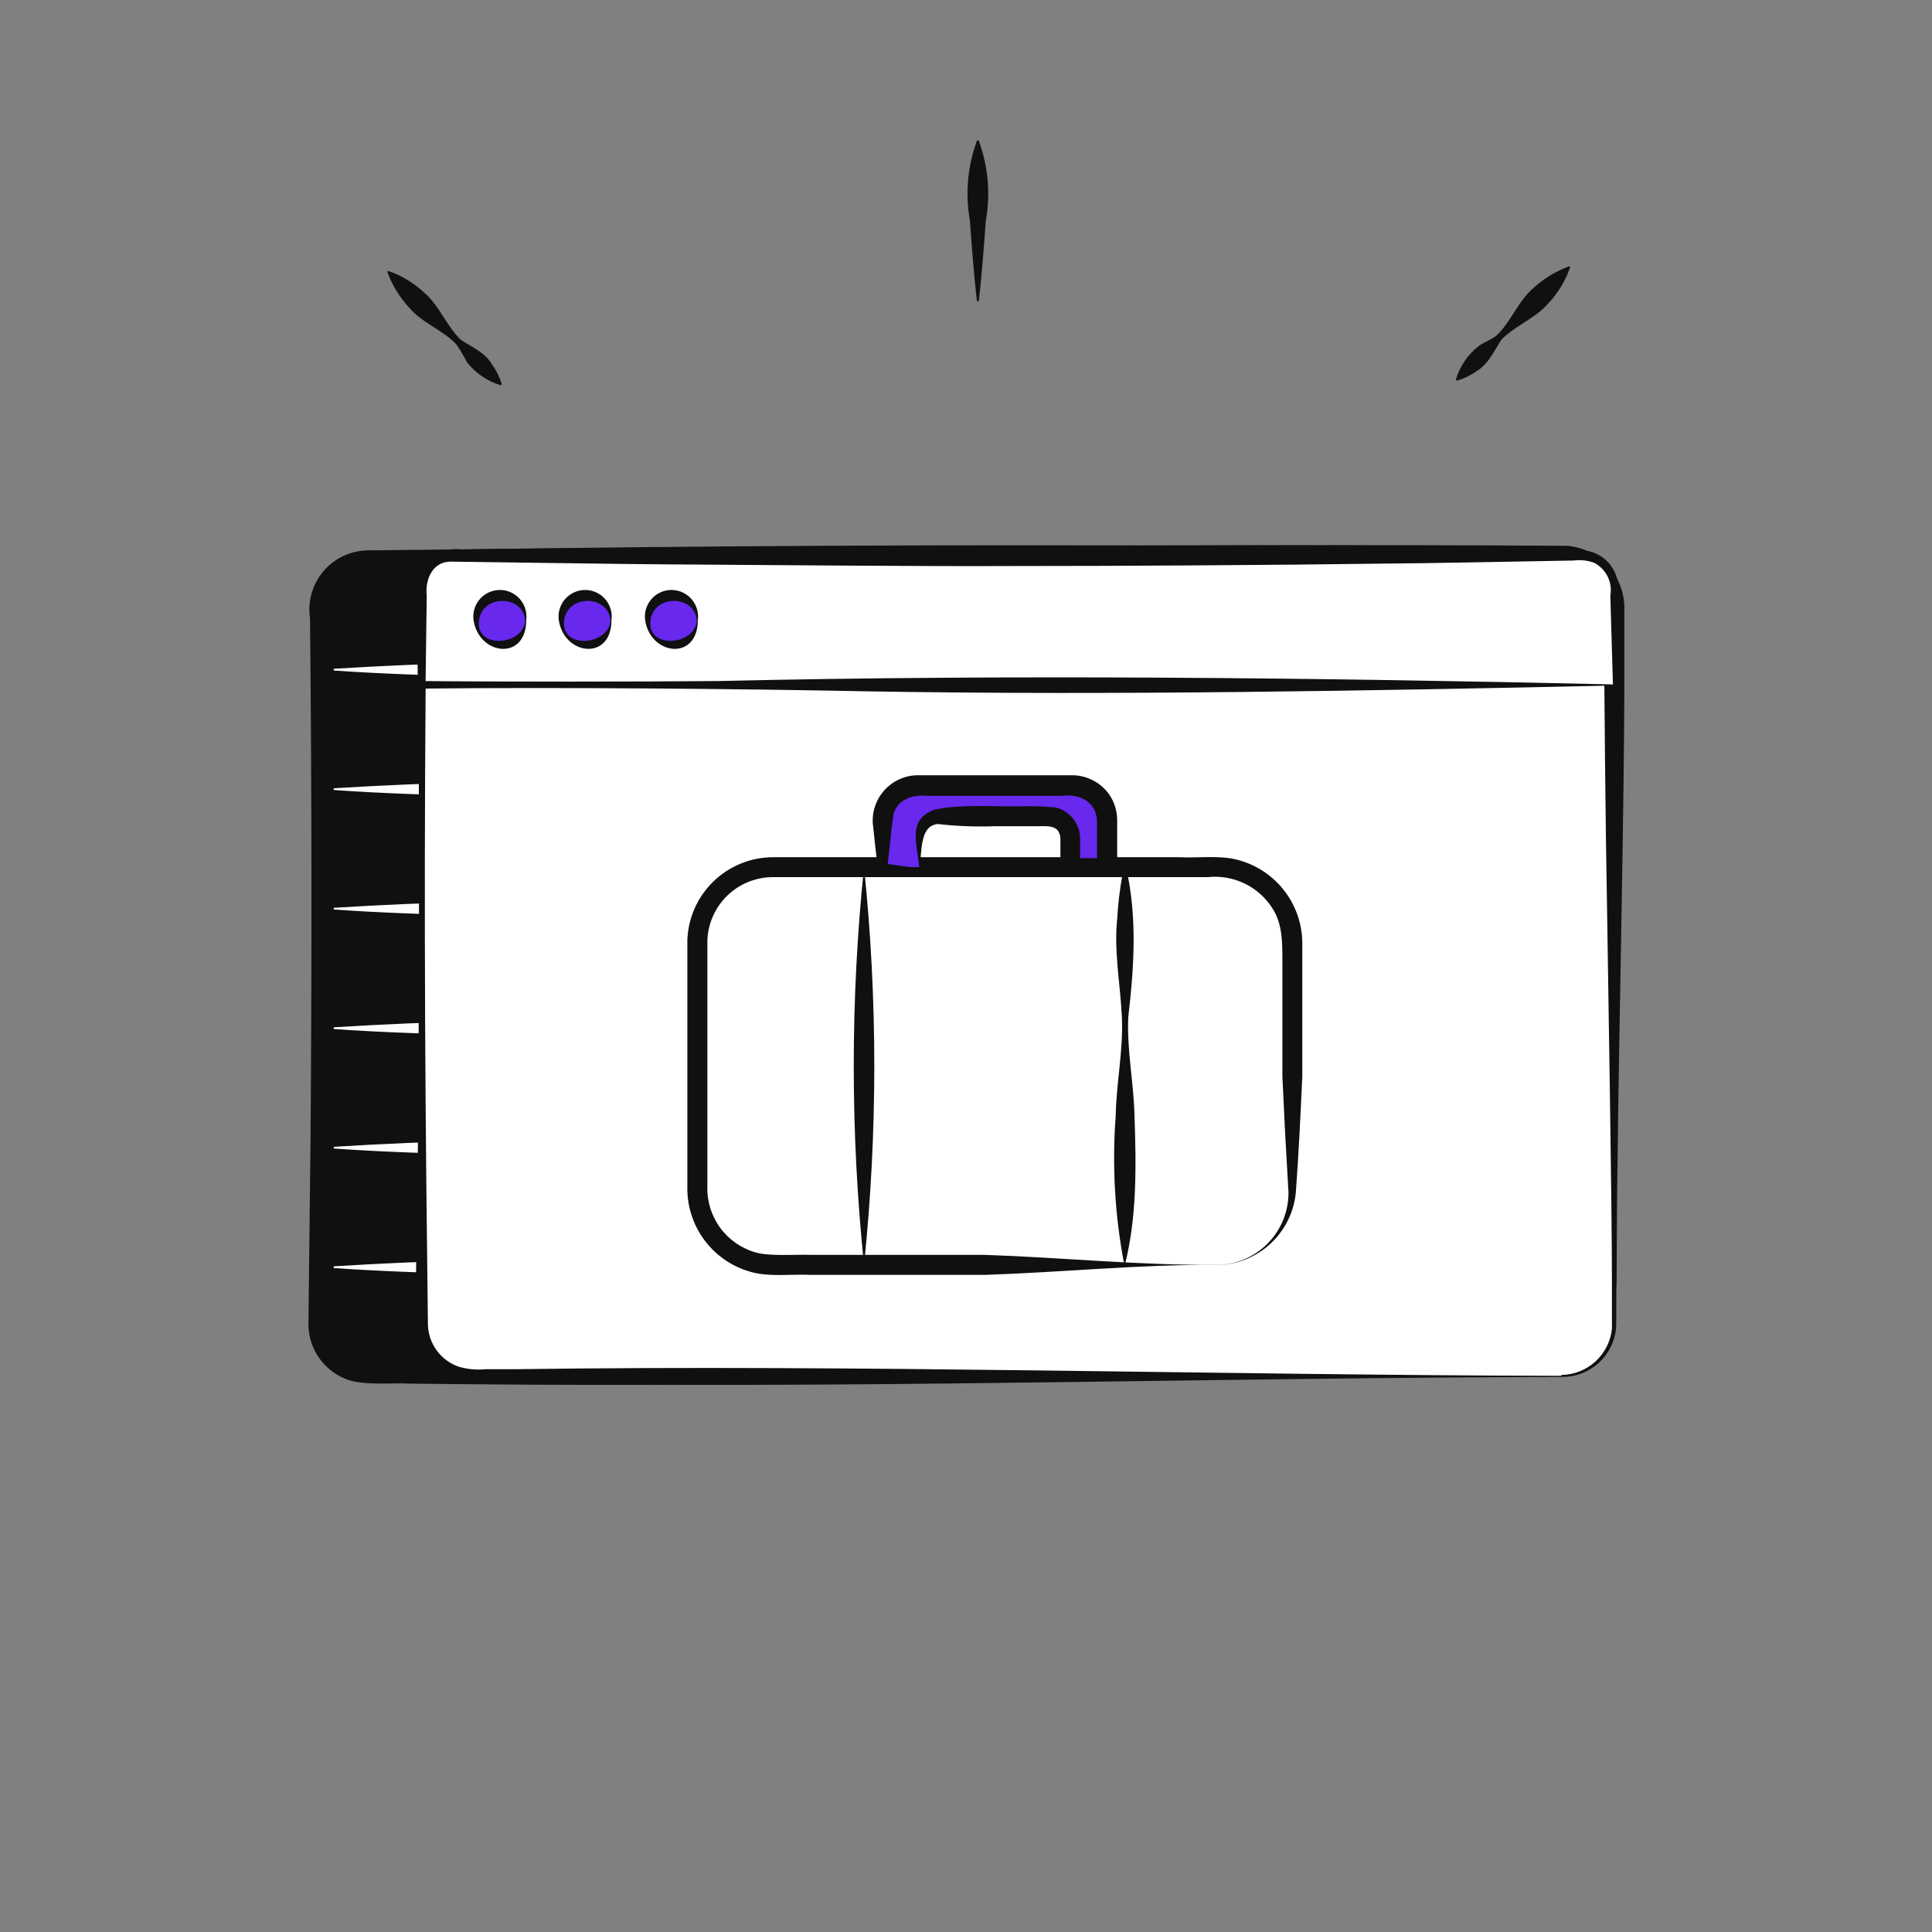 <svg width="194" height="194" viewBox="0 0 194 194" fill="none" xmlns="http://www.w3.org/2000/svg">
<rect x="0" y="0" width="194" height="194" fill="#808080" stroke="none"/>
<path d="M146.02 55.796H36.85C33.945 55.796 31.59 58.151 31.59 61.056V132.916C31.59 135.821 33.945 138.176 36.85 138.176H146.02C148.925 138.176 151.28 135.821 151.28 132.916V61.056C151.28 58.151 148.925 55.796 146.02 55.796Z" fill="#101010"/>
<path d="M33.512 67.156C43.339 66.544 53.278 66.321 63.201 66.489C68.151 66.609 73.101 66.899 78.052 66.954C85.477 67.07 92.908 66.725 100.315 66.518C110.21 66.323 120.116 66.17 130.01 66.368C137.399 66.505 144.934 66.707 152.28 67.145V67.327C135.057 68.33 117.641 68.351 100.315 67.965C92.908 67.76 85.477 67.415 78.052 67.529C73.101 67.584 68.151 67.877 63.201 67.993C55.772 68.113 48.332 68.022 40.931 67.721C38.456 67.625 35.987 67.506 33.512 67.327V67.145V67.156Z" fill="white"/>
<path d="M33.512 79.156C43.339 78.544 53.278 78.321 63.201 78.489C68.151 78.609 73.101 78.899 78.052 78.954C85.477 79.07 92.908 78.725 100.315 78.518C110.21 78.323 120.116 78.17 130.01 78.368C137.399 78.505 144.934 78.707 152.28 79.145V79.327C135.057 80.33 117.641 80.351 100.315 79.965C92.908 79.76 85.477 79.415 78.052 79.529C73.101 79.584 68.151 79.877 63.201 79.993C55.772 80.113 48.332 80.022 40.931 79.721C38.456 79.625 35.987 79.506 33.512 79.327V79.145V79.156Z" fill="white"/>
<path d="M33.512 91.156C43.339 90.544 53.278 90.321 63.201 90.489C68.151 90.609 73.101 90.899 78.052 90.954C85.477 91.07 92.908 90.725 100.315 90.518C110.21 90.323 120.116 90.17 130.01 90.368C137.399 90.505 144.934 90.707 152.28 91.145V91.327C135.057 92.33 117.641 92.351 100.315 91.965C92.908 91.76 85.477 91.415 78.052 91.529C73.101 91.584 68.151 91.877 63.201 91.993C55.772 92.113 48.332 92.022 40.931 91.721C38.456 91.625 35.987 91.506 33.512 91.327V91.145V91.156Z" fill="white"/>
<path d="M33.512 103.156C43.339 102.544 53.278 102.321 63.201 102.489C68.151 102.609 73.101 102.899 78.052 102.953C85.477 103.07 92.908 102.725 100.315 102.518C110.21 102.323 120.116 102.17 130.01 102.367C137.399 102.505 144.934 102.707 152.28 103.145V103.327C135.057 104.33 117.641 104.351 100.315 103.965C92.908 103.76 85.477 103.415 78.052 103.529C73.101 103.584 68.151 103.877 63.201 103.993C55.772 104.113 48.332 104.022 40.931 103.721C38.456 103.625 35.987 103.506 33.512 103.327V103.145V103.156Z" fill="white"/>
<path d="M33.512 115.156C43.339 114.544 53.278 114.321 63.201 114.489C68.151 114.609 73.101 114.899 78.052 114.953C85.477 115.07 92.908 114.725 100.315 114.518C110.21 114.323 120.116 114.17 130.01 114.367C137.399 114.505 144.934 114.707 152.28 115.145V115.327C135.057 116.33 117.641 116.351 100.315 115.965C92.908 115.76 85.477 115.415 78.052 115.529C73.101 115.584 68.151 115.877 63.201 115.993C55.772 116.113 48.332 116.022 40.931 115.721C38.456 115.625 35.987 115.506 33.512 115.327V115.145V115.156Z" fill="white"/>
<path d="M33.512 127.156C43.339 126.544 53.278 126.321 63.201 126.489C68.151 126.609 73.101 126.899 78.052 126.953C85.477 127.07 92.908 126.725 100.315 126.518C110.21 126.323 120.116 126.17 130.01 126.367C137.399 126.505 144.934 126.707 152.28 127.145V127.327C135.057 128.33 117.641 128.351 100.315 127.965C92.908 127.76 85.477 127.415 78.052 127.529C73.101 127.584 68.151 127.877 63.201 127.993C55.772 128.113 48.332 128.022 40.931 127.721C38.456 127.625 35.987 127.506 33.512 127.327V127.145V127.156Z" fill="white"/>
<path d="M146.02 138.266C113.6 138.326 79.63 139.326 47.25 138.996L41.07 138.936C39.33 138.826 36.38 139.176 34.69 138.456C33.61 138.024 32.681 137.283 32.02 136.326C31.358 135.369 30.993 134.239 30.97 133.076L31.04 126.896L31.18 114.546C31.32 97.206 31.31 79.336 31.13 62.076C31.007 61.244 31.061 60.396 31.29 59.587C31.519 58.778 31.917 58.027 32.457 57.383C32.998 56.739 33.669 56.218 34.426 55.853C35.184 55.488 36.01 55.288 36.85 55.266C53.324 55.072 69.787 54.942 86.24 54.876C106.3 54.786 126.44 54.696 146.51 54.826C148.054 54.951 149.496 55.642 150.561 56.766C151.626 57.89 152.238 59.368 152.28 60.916C152.28 63.026 152.28 65.046 152.28 67.116C152.28 81.386 151.76 102.016 151.61 116.496C151.53 120.616 151.54 124.726 151.5 128.846C151.43 129.846 151.5 132.526 151.5 133.486C151.348 134.806 150.716 136.025 149.724 136.91C148.732 137.795 147.45 138.285 146.12 138.286L146.02 138.266ZM146.02 138.066C147.289 138.053 148.509 137.574 149.447 136.72C150.386 135.867 150.978 134.698 151.11 133.436C151.11 132.516 151.11 129.816 151.11 128.826C151.11 120.596 150.75 100.306 150.62 91.826C150.44 81.616 150.37 71.206 150.27 60.986C150.237 59.883 149.777 58.836 148.989 58.064C148.2 57.292 147.144 56.855 146.04 56.846H141.8C123.294 56.906 104.774 56.879 86.24 56.766C69.78 56.706 53.317 56.576 36.85 56.376C36.147 56.397 35.457 56.566 34.824 56.872C34.191 57.178 33.629 57.615 33.176 58.153C32.723 58.691 32.389 59.318 32.195 59.994C32.001 60.67 31.951 61.379 32.05 62.076C31.82 83.376 31.87 105.546 32.15 126.896L32.23 133.076C32.265 133.984 32.569 134.861 33.103 135.596C33.637 136.331 34.377 136.892 35.23 137.206C36.131 137.489 37.081 137.584 38.02 137.486H41.1C75.6 137.006 111.53 138.076 146.1 138.156L146.02 138.066Z" fill="#101010"/>
<path d="M156.78 55.796H47.61C44.705 55.796 42.35 58.151 42.35 61.056V132.916C42.35 135.821 44.705 138.176 47.61 138.176H156.78C159.685 138.176 162.04 135.821 162.04 132.916V61.056C162.04 58.151 159.685 55.796 156.78 55.796Z" fill="white"/>
<path d="M156.77 138.266C124.36 138.326 90.39 139.326 58 138.996L51.83 138.936C50.08 138.826 47.13 139.176 45.45 138.456C44.365 138.024 43.432 137.281 42.768 136.32C42.105 135.359 41.74 134.223 41.72 133.056L41.79 126.876L41.97 114.526C42.12 97.206 42.1 79.336 41.97 62.056C41.847 61.224 41.901 60.376 42.13 59.567C42.359 58.758 42.757 58.007 43.297 57.363C43.838 56.719 44.509 56.198 45.267 55.833C46.024 55.468 46.85 55.268 47.69 55.246C64.15 55.052 80.61 54.922 97.07 54.856C117.14 54.766 137.27 54.676 157.34 54.806C158.884 54.931 160.326 55.622 161.391 56.746C162.456 57.87 163.068 59.348 163.11 60.896C163.11 63.006 163.11 65.026 163.11 67.096C163.11 81.366 162.58 101.996 162.43 116.476C162.35 120.596 162.36 124.706 162.33 128.826C162.26 129.826 162.33 132.506 162.27 133.466C162.118 134.786 161.486 136.005 160.494 136.89C159.502 137.775 158.22 138.265 156.89 138.266H156.77ZM156.77 138.066C158.039 138.053 159.259 137.574 160.197 136.72C161.136 135.867 161.728 134.697 161.86 133.436C161.86 132.516 161.86 129.816 161.86 128.826C161.86 120.596 161.5 100.306 161.38 91.826C161.19 81.616 161.12 71.206 161.03 60.986C160.992 59.883 160.53 58.837 159.74 58.066C158.95 57.295 157.894 56.858 156.79 56.846H152.55C134.05 56.906 115.49 56.846 96.99 56.766C80.53 56.706 64.07 56.576 47.61 56.376C46.907 56.397 46.217 56.566 45.584 56.872C44.95 57.178 44.389 57.615 43.936 58.153C43.483 58.691 43.149 59.318 42.955 59.994C42.761 60.67 42.711 61.379 42.81 62.076C42.57 83.376 42.63 105.546 42.9 126.896L42.97 133.076C43.007 133.983 43.311 134.86 43.845 135.595C44.379 136.33 45.118 136.89 45.97 137.206C46.871 137.489 47.821 137.584 48.76 137.486H51.85C86.34 137.006 122.27 138.076 156.79 138.156L156.77 138.066Z" fill="#101010"/>
<path d="M162.03 68.765H42.35V58.925C42.35 58.097 42.678 57.302 43.263 56.716C43.848 56.129 44.642 55.798 45.47 55.795H158.91C159.738 55.798 160.532 56.129 161.117 56.716C161.702 57.302 162.03 58.097 162.03 58.925V68.765Z" fill="white"/>
<path d="M162.11 68.835C137.84 69.365 111.65 69.835 87.42 69.425C74.04 69.156 55.73 68.996 42.35 69.145C42.3 69.147 42.249 69.138 42.202 69.12C42.154 69.101 42.111 69.073 42.075 69.038C42.039 69.002 42.01 68.96 41.99 68.913C41.97 68.867 41.96 68.816 41.96 68.766L41.84 59.836C41.729 59.212 41.768 58.572 41.953 57.966C42.138 57.361 42.464 56.808 42.904 56.353C43.344 55.898 43.886 55.554 44.485 55.349C45.084 55.145 45.724 55.085 46.35 55.175C69.95 54.806 96.47 54.675 120.06 54.795C131.45 54.916 146.76 55.056 158.06 55.306C158.672 55.201 159.301 55.248 159.89 55.444C160.48 55.639 161.013 55.976 161.441 56.425C161.87 56.875 162.182 57.423 162.349 58.021C162.516 58.619 162.534 59.249 162.4 59.855L162.14 68.856L162.11 68.835ZM161.96 68.695L161.7 59.816C161.821 59.156 161.724 58.474 161.422 57.875C161.121 57.276 160.632 56.792 160.03 56.495C159.389 56.27 158.704 56.198 158.03 56.285C151.33 56.395 144.62 56.556 137.93 56.605C129.01 56.736 111.1 56.846 102.19 56.836C91.83 56.886 76.96 56.725 66.45 56.666C64.28 56.666 47.11 56.416 45.28 56.395C43.45 56.376 42.66 58.175 42.85 59.836L42.73 68.766L42.35 68.385C49.8 68.466 64.74 68.456 72.19 68.385C101.52 67.706 132.62 68.055 161.96 68.725V68.695Z" fill="#101010"/>
<path d="M50.31 64.756C51.68 64.756 52.79 63.645 52.79 62.276C52.79 60.906 51.68 59.796 50.31 59.796C48.94 59.796 47.83 60.906 47.83 62.276C47.83 63.645 48.94 64.756 50.31 64.756Z" fill="#6828ED"/>
<path d="M52.84 62.276C52.84 66.376 48.11 65.846 47.55 62.276C47.498 61.898 47.528 61.513 47.637 61.148C47.746 60.782 47.932 60.444 48.183 60.157C48.433 59.869 48.743 59.639 49.09 59.481C49.437 59.323 49.814 59.241 50.195 59.241C50.577 59.241 50.954 59.323 51.301 59.481C51.648 59.639 51.958 59.869 52.208 60.157C52.459 60.444 52.645 60.782 52.754 61.148C52.863 61.513 52.892 61.898 52.84 62.276ZM52.74 62.276C52.5 59.716 48.46 59.666 48.1 62.276C47.7 65.276 52.65 64.806 52.74 62.276Z" fill="#101010"/>
<path d="M58.86 64.756C60.23 64.756 61.34 63.645 61.34 62.276C61.34 60.906 60.23 59.796 58.86 59.796C57.491 59.796 56.38 60.906 56.38 62.276C56.38 63.645 57.491 64.756 58.86 64.756Z" fill="#6828ED"/>
<path d="M61.401 62.276C61.401 66.376 56.66 65.846 56.11 62.276C56.058 61.898 56.088 61.513 56.197 61.148C56.306 60.782 56.492 60.444 56.743 60.157C56.993 59.869 57.303 59.639 57.65 59.481C57.997 59.323 58.374 59.241 58.755 59.241C59.137 59.241 59.514 59.323 59.861 59.481C60.208 59.639 60.518 59.869 60.768 60.157C61.019 60.444 61.205 60.782 61.314 61.148C61.423 61.513 61.453 61.898 61.401 62.276ZM61.3 62.276C61.06 59.716 57.011 59.666 56.651 62.276C56.251 65.276 61.21 64.806 61.3 62.276Z" fill="#101010"/>
<path d="M67.53 64.756C68.9 64.756 70.01 63.645 70.01 62.276C70.01 60.906 68.9 59.796 67.53 59.796C66.161 59.796 65.05 60.906 65.05 62.276C65.05 63.645 66.161 64.756 67.53 64.756Z" fill="#6828ED"/>
<path d="M70.07 62.276C70.07 66.376 65.33 65.846 64.78 62.276C64.728 61.898 64.758 61.513 64.867 61.148C64.976 60.782 65.162 60.444 65.413 60.157C65.663 59.869 65.973 59.639 66.32 59.481C66.667 59.323 67.044 59.241 67.425 59.241C67.807 59.241 68.184 59.323 68.531 59.481C68.878 59.639 69.188 59.869 69.438 60.157C69.689 60.444 69.875 60.782 69.984 61.148C70.093 61.513 70.122 61.898 70.07 62.276ZM69.97 62.276C69.73 59.716 65.69 59.666 65.32 62.276C64.92 65.276 69.88 64.806 69.97 62.276Z" fill="#101010"/>
<path d="M122.161 87.086H77.63C73.428 87.086 70.02 90.493 70.02 94.696V119.406C70.02 123.609 73.428 127.016 77.63 127.016H122.161C126.363 127.016 129.771 123.609 129.771 119.406V94.696C129.771 90.493 126.363 87.086 122.161 87.086Z" fill="white"/>
<path d="M122.16 127.016C114.4 126.956 106.64 127.766 98.88 128.016H81.41C79.59 127.916 77.2 128.256 75.35 127.706C73.492 127.182 71.861 126.054 70.715 124.501C69.569 122.947 68.972 121.056 69.02 119.126V106.076V94.396C69.1 92.165 70.042 90.051 71.648 88.5C73.253 86.948 75.398 86.079 77.63 86.076H118.38C120.2 86.176 122.59 85.836 124.44 86.386C126.297 86.909 127.927 88.035 129.073 89.587C130.219 91.138 130.816 93.027 130.77 94.956V108.076C130.59 111.966 130.41 115.826 130.12 119.736C129.931 121.728 129.007 123.578 127.528 124.926C126.049 126.274 124.121 127.022 122.12 127.026L122.16 127.016ZM122.16 127.016C123.116 127.013 124.062 126.821 124.943 126.451C125.825 126.081 126.624 125.54 127.295 124.86C127.966 124.179 128.496 123.373 128.854 122.486C129.212 121.6 129.391 120.652 129.38 119.696L129.05 113.886L128.77 108.076V96.426C128.77 94.686 128.77 92.806 127.83 91.306C127.158 90.203 126.186 89.315 125.028 88.743C123.871 88.171 122.574 87.94 121.29 88.076H77.62C75.915 88.075 74.276 88.734 73.047 89.917C71.818 91.099 71.095 92.712 71.03 94.416V119.116C70.979 120.608 71.43 122.075 72.311 123.28C73.192 124.486 74.453 125.361 75.89 125.766C77.25 126.166 79.89 125.956 81.42 126.006H98.88C106.64 126.266 114.4 127.066 122.16 127.006V127.016Z" fill="#101010"/>
<path d="M92.31 87.076V84.176C92.309 83.886 92.365 83.599 92.475 83.331C92.585 83.063 92.747 82.819 92.951 82.614C93.156 82.408 93.399 82.245 93.666 82.134C93.934 82.023 94.221 81.966 94.51 81.966H105.28C105.57 81.966 105.857 82.023 106.125 82.134C106.392 82.245 106.635 82.408 106.84 82.614C107.044 82.819 107.206 83.063 107.316 83.331C107.426 83.599 107.482 83.886 107.48 84.176V87.076H111.18V82.416C111.182 81.946 111.09 81.481 110.911 81.046C110.733 80.612 110.47 80.217 110.138 79.885C109.807 79.552 109.413 79.288 108.979 79.108C108.545 78.928 108.08 78.836 107.61 78.836H92.18C91.711 78.836 91.246 78.928 90.812 79.108C90.378 79.288 89.984 79.552 89.653 79.885C89.321 80.217 89.058 80.612 88.879 81.046C88.7 81.481 88.609 81.946 88.61 82.416V87.076H92.31Z" fill="#6828ED"/>
<path d="M92.31 87.076C92.11 84.806 91.05 82.286 93.86 81.296C96.8 80.696 99.86 81.046 102.86 80.956C103.898 80.939 104.936 80.979 105.97 81.076C106.67 81.24 107.294 81.633 107.745 82.193C108.196 82.753 108.448 83.447 108.46 84.166V87.166L107.46 86.166H111.16L110.16 87.166V82.666C110.21 80.576 108.47 79.666 106.62 79.916H93.15C91.67 79.766 90.09 80.236 89.71 81.816C89.45 83.556 89.32 85.396 89.09 87.166L88.61 86.686C89.72 86.826 90.95 87.046 92.31 87.166V87.076ZM92.31 87.076C91.2 87.186 89.96 87.406 88.61 87.546C88.5 87.557 88.391 87.526 88.303 87.46C88.216 87.392 88.157 87.294 88.14 87.186C87.95 85.646 87.8 84.106 87.63 82.576C87.586 81.375 88.017 80.206 88.83 79.32C89.642 78.435 90.77 77.905 91.97 77.846C92.78 77.846 94.56 77.846 95.39 77.846H104.39C105.22 77.846 106.99 77.846 107.81 77.846C108.528 77.873 109.229 78.069 109.857 78.416C110.486 78.763 111.025 79.253 111.43 79.846C111.949 80.645 112.211 81.583 112.18 82.536V87.076C112.18 87.341 112.075 87.595 111.887 87.783C111.7 87.97 111.445 88.076 111.18 88.076H107.48C107.215 88.076 106.96 87.97 106.773 87.783C106.585 87.595 106.48 87.341 106.48 87.076V84.156C106.37 82.926 105.43 82.926 104.3 82.966H99.89C97.987 83.033 96.082 82.96 94.19 82.746C92.25 82.866 92.62 85.826 92.31 87.086V87.076Z" fill="#101010"/>
<path d="M86.76 87.076C88.135 100.35 88.135 113.731 86.76 127.006C85.385 113.731 85.385 100.35 86.76 87.076Z" fill="#101010"/>
<path d="M113.07 87.076C114.21 92.076 113.88 97.076 113.3 102.076C113.13 105.406 113.85 108.736 113.92 112.076C114.1 117.076 114.17 122.336 112.92 127.136C111.954 122.178 111.654 117.113 112.03 112.076C112.09 108.756 112.81 105.426 112.65 102.076C112.49 98.726 111.82 95.436 112.2 92.076C112.294 90.394 112.518 88.722 112.87 87.076C112.87 87.049 112.881 87.024 112.899 87.005C112.918 86.986 112.944 86.976 112.97 86.976C112.997 86.976 113.022 86.986 113.041 87.005C113.06 87.024 113.07 87.049 113.07 87.076Z" fill="#101010"/>
<path d="M98.091 30.155C97.811 27.846 97.561 24.495 97.391 22.155C96.911 19.474 97.153 16.713 98.091 14.155C98.099 14.136 98.114 14.12 98.131 14.109C98.149 14.097 98.17 14.091 98.191 14.091C98.212 14.091 98.232 14.097 98.25 14.109C98.268 14.12 98.282 14.136 98.291 14.155C99.229 16.713 99.47 19.474 98.991 22.155C98.821 24.515 98.571 27.846 98.291 30.155C98.291 30.182 98.28 30.207 98.261 30.226C98.243 30.245 98.217 30.256 98.191 30.256C98.164 30.256 98.139 30.245 98.12 30.226C98.101 30.207 98.091 30.182 98.091 30.155Z" fill="#101010"/>
<path d="M50.24 38.676C48.912 38.269 47.742 37.462 46.89 36.366C46.569 35.754 46.215 35.16 45.83 34.586C44.45 33.126 42.37 32.436 41.06 30.866C40.122 29.843 39.391 28.648 38.91 27.346C38.9 27.319 38.901 27.29 38.912 27.264C38.923 27.237 38.944 27.217 38.97 27.206C40.307 27.658 41.531 28.391 42.56 29.356C44.13 30.666 44.82 32.746 46.28 34.126C47.4 34.866 48.72 35.396 49.43 36.636C49.85 37.211 50.167 37.853 50.37 38.536C50.374 38.555 50.373 38.575 50.367 38.593C50.361 38.612 50.351 38.629 50.337 38.642C50.324 38.656 50.306 38.666 50.288 38.672C50.269 38.678 50.249 38.679 50.23 38.676H50.24Z" fill="#101010"/>
<path d="M146.2 38.075C146.607 36.748 147.414 35.578 148.51 34.725C149.08 34.346 149.78 34.096 150.29 33.675C151.75 32.285 152.44 30.206 154.01 28.895C155.033 27.96 156.229 27.233 157.53 26.756C157.557 26.748 157.586 26.75 157.611 26.76C157.637 26.771 157.658 26.791 157.67 26.816C157.218 28.152 156.485 29.376 155.52 30.405C154.21 31.985 152.13 32.675 150.75 34.126C150.01 35.245 149.48 36.566 148.24 37.285C147.662 37.698 147.02 38.012 146.34 38.215C146.26 38.215 146.18 38.156 146.2 38.075Z" fill="#101010"/>
</svg>
